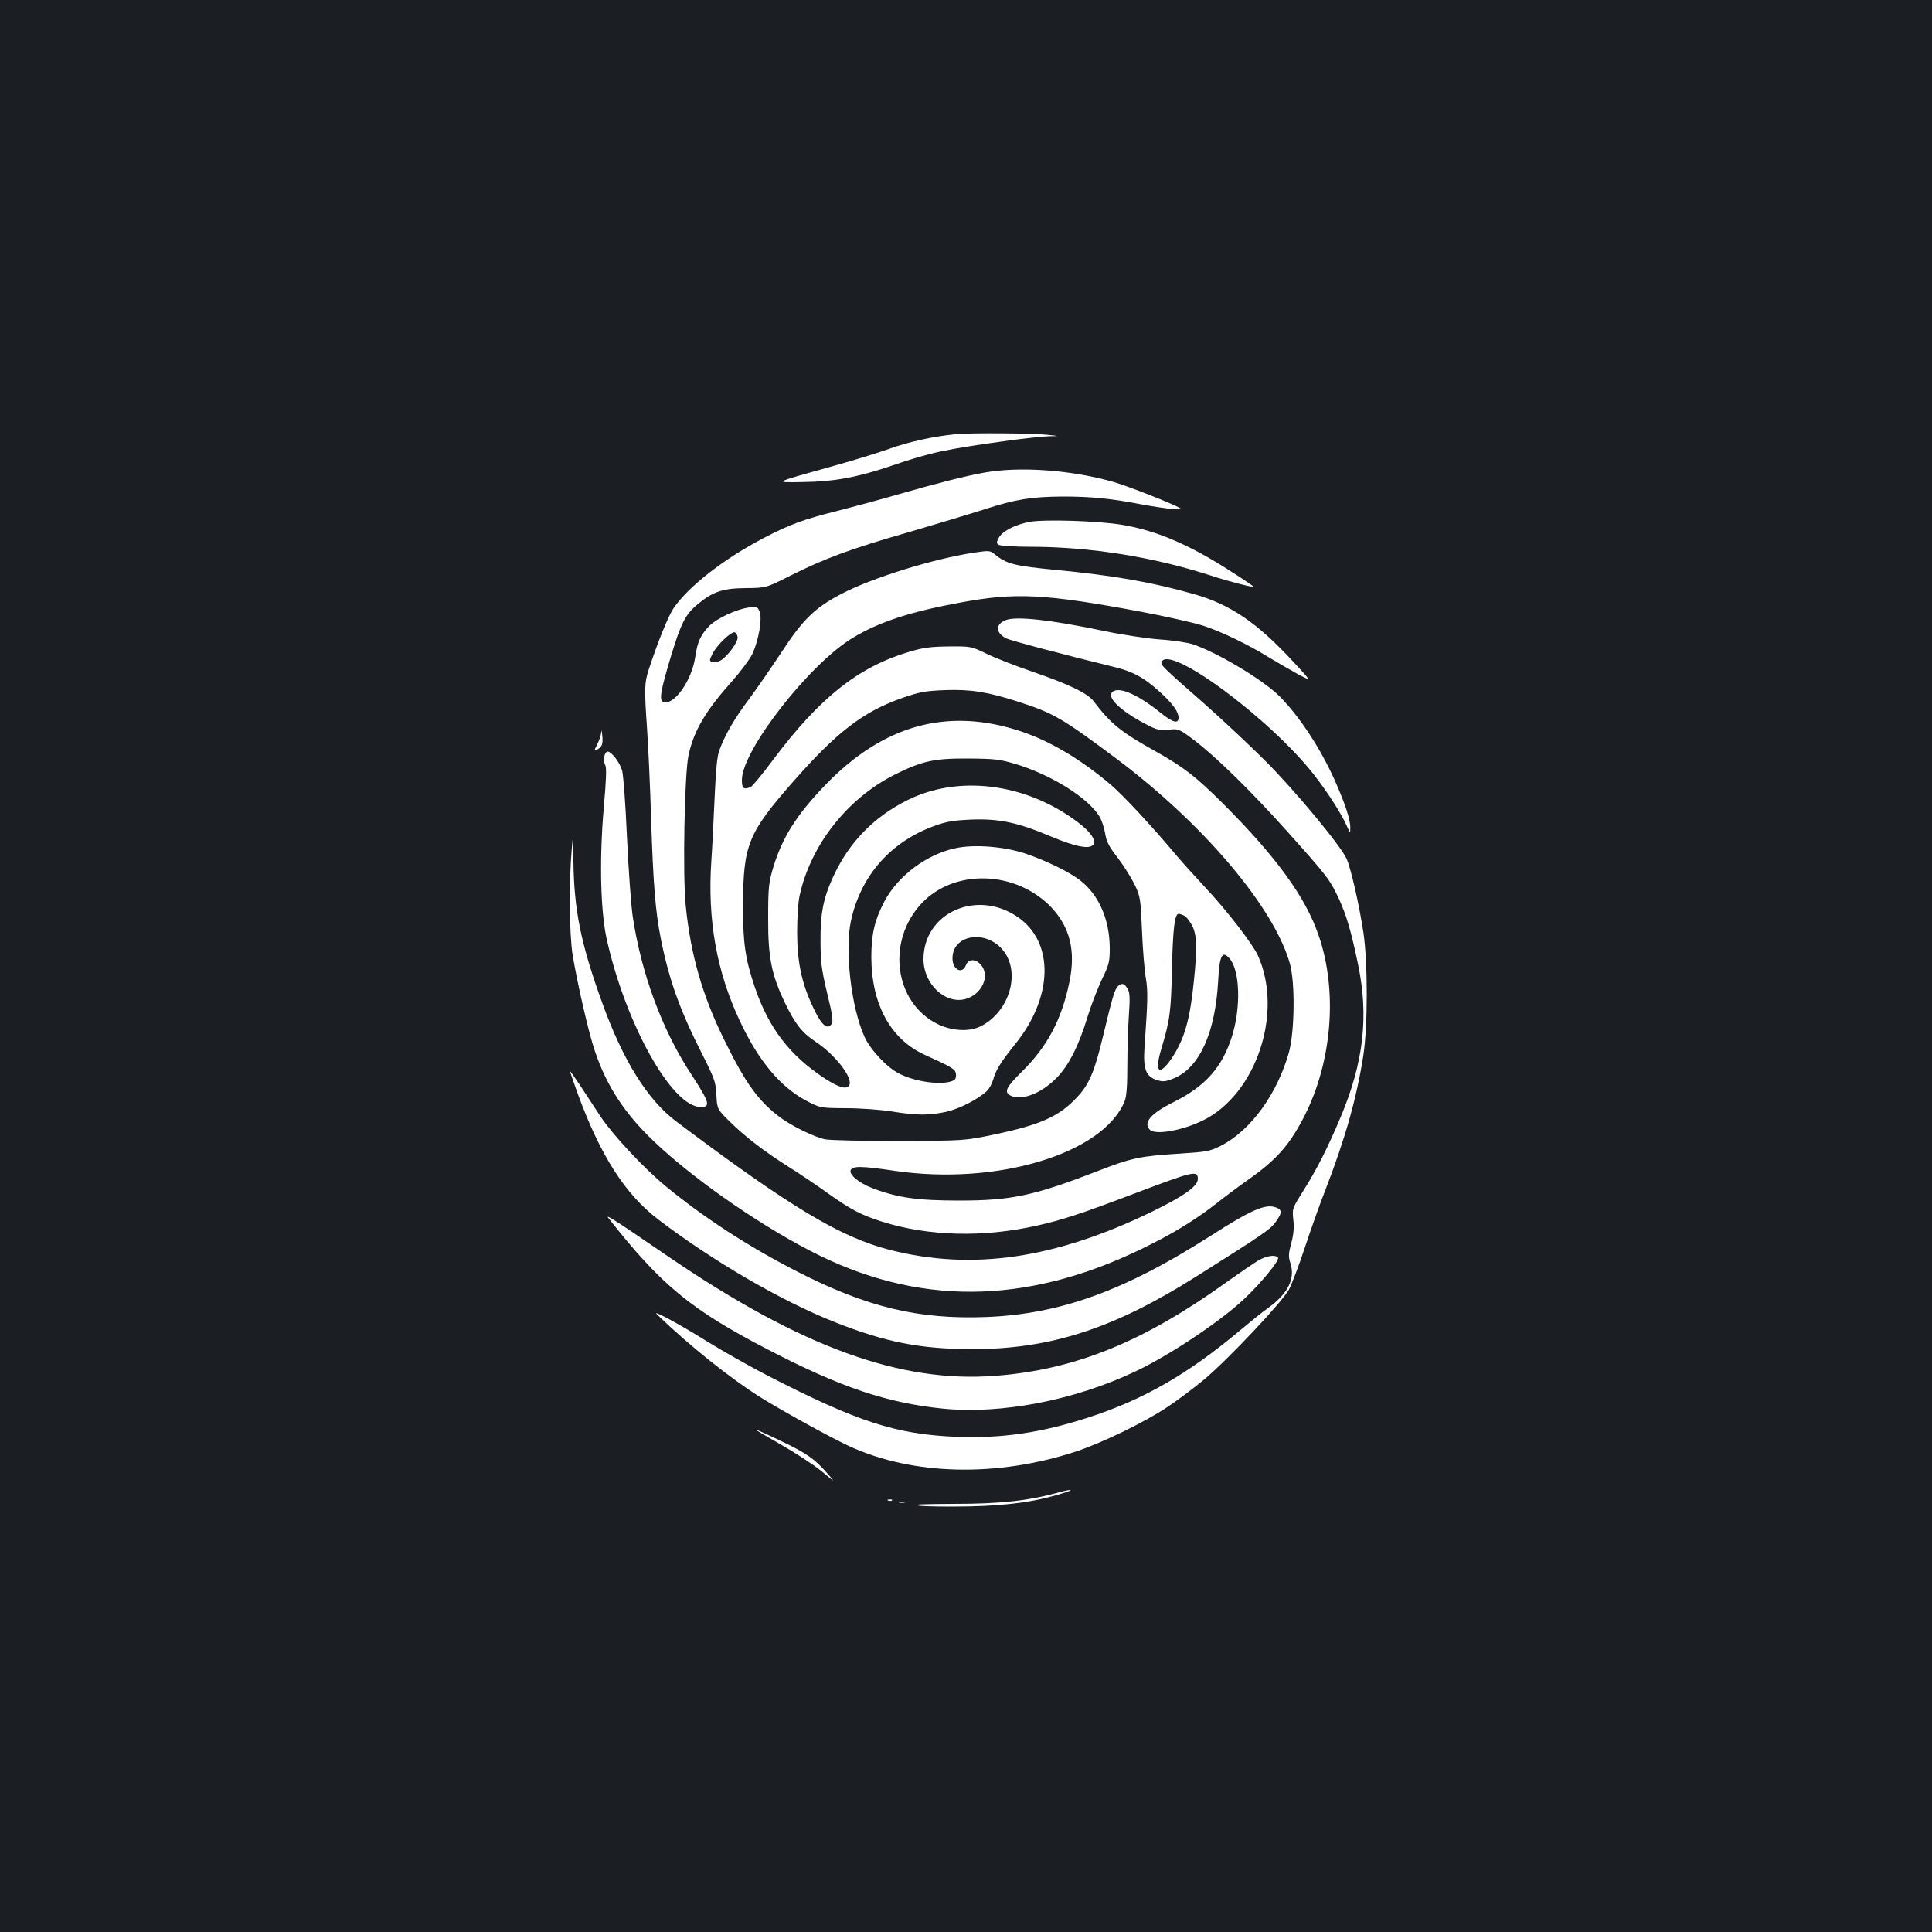 <?xml version="1.0" standalone="no"?>
<!DOCTYPE svg PUBLIC "-//W3C//DTD SVG 20010904//EN"
 "http://www.w3.org/TR/2001/REC-SVG-20010904/DTD/svg10.dtd">
<svg version="1.0" xmlns="http://www.w3.org/2000/svg"
 width="1000pt" height="1000pt" viewBox="0 0 1000 1000"
 preserveAspectRatio="xMidYMid meet">
<rect width="100%" height="100%" fill="#1b1f23"/>
<g transform="translate(0,1000) scale(0.1,-0.1)"
fill="#ffffff" stroke="none">
<path d="M4950 7753 c-116 -11 -247 -40 -344 -75 -61 -22 -205 -66 -321 -98
-286 -80 -283 -78 -125 -75 158 2 281 25 457 85 198 68 278 85 606 130 81 11
174 21 205 22 57 1 57 1 -13 8 -71 8 -401 10 -465 3z"/>
<path d="M5096 7554 c-100 -18 -238 -53 -451 -114 -93 -27 -234 -65 -313 -85
-173 -43 -245 -70 -376 -138 -210 -110 -390 -250 -469 -364 -27 -39 -83 -177
-129 -318 -23 -71 -23 -100 -9 -305 6 -85 16 -294 21 -465 11 -341 22 -481 51
-627 42 -209 98 -367 213 -593 65 -129 71 -146 74 -213 4 -73 4 -73 70 -138
78 -77 176 -153 311 -238 54 -34 143 -94 197 -133 118 -84 171 -112 282 -147
239 -75 521 -82 798 -20 130 29 235 63 510 168 302 114 324 120 324 74 0 -38
-71 -88 -234 -168 -503 -245 -932 -308 -1358 -200 -258 66 -515 220 -1106 664
-150 112 -278 317 -387 621 -109 302 -144 476 -147 728 -1 152 -1 152 -9 57
-15 -175 -12 -437 5 -544 26 -154 83 -403 115 -496 61 -182 155 -325 309 -471
214 -203 576 -452 857 -589 549 -267 1112 -247 1717 62 133 67 243 137 338
212 36 29 110 84 165 123 145 102 213 181 289 331 141 281 170 643 72 928 -67
199 -220 409 -495 684 -143 142 -203 189 -355 274 -175 98 -226 139 -315 256
-32 42 -125 87 -316 153 -88 30 -196 72 -240 94 -79 38 -81 38 -195 37 -94 -1
-131 -6 -205 -28 -264 -79 -463 -238 -703 -558 -55 -74 -108 -138 -117 -142
-37 -14 -45 -7 -45 37 0 153 349 600 573 735 137 83 299 136 562 184 282 52
430 45 930 -48 132 -25 279 -58 327 -74 96 -32 232 -98 335 -162 38 -23 103
-61 145 -84 78 -42 78 -42 -19 62 -185 200 -324 295 -510 348 -216 62 -422 98
-717 126 -215 21 -257 31 -317 81 -25 20 -30 20 -105 9 -212 -32 -528 -130
-687 -213 -139 -72 -202 -134 -312 -303 -51 -77 -127 -187 -169 -244 -76 -101
-123 -183 -153 -264 -11 -28 -18 -106 -24 -241 -5 -110 -12 -258 -17 -329 -21
-306 27 -576 149 -834 96 -204 207 -336 340 -408 74 -39 74 -39 209 -40 76 0
180 -8 237 -17 128 -21 195 -21 283 -1 66 15 162 64 208 107 12 11 27 39 33
60 13 48 39 90 113 182 198 245 204 528 13 659 -212 145 -487 21 -487 -219 0
-128 112 -234 217 -206 83 23 128 116 83 174 -28 35 -67 36 -80 2 -19 -50 -70
-25 -70 35 0 120 166 150 257 47 99 -113 42 -320 -109 -398 -60 -31 -151 -26
-226 11 -224 112 -265 430 -81 625 171 181 491 169 673 -24 94 -102 124 -222
92 -380 -40 -197 -115 -339 -250 -471 -78 -77 -90 -102 -57 -120 57 -30 159 9
240 91 63 64 116 169 161 319 18 58 51 143 73 190 38 78 41 91 41 165 -1 144
-55 270 -149 345 -55 44 -178 105 -288 142 -108 36 -262 49 -360 28 -149 -31
-300 -143 -370 -277 -50 -96 -67 -168 -67 -288 1 -243 99 -423 275 -504 144
-65 160 -75 163 -100 2 -13 -2 -27 -9 -31 -48 -30 -195 -13 -285 33 -63 32
-148 122 -179 190 -69 150 -104 451 -70 603 52 235 208 410 437 491 57 21 98
27 188 31 143 5 238 -15 413 -89 127 -53 200 -67 217 -39 14 23 -19 69 -89
120 -266 197 -612 240 -875 108 -174 -87 -301 -218 -382 -393 -52 -112 -68
-191 -67 -335 0 -105 5 -146 31 -256 36 -149 38 -167 18 -183 -21 -18 -52 16
-92 105 -55 118 -78 228 -78 379 0 72 5 157 13 190 57 261 247 502 491 625
142 71 204 85 380 84 139 -1 164 -4 245 -28 186 -56 375 -174 435 -271 12 -19
25 -58 30 -88 7 -44 20 -69 66 -128 31 -41 70 -103 87 -138 29 -60 31 -73 38
-240 4 -97 13 -207 20 -245 11 -66 10 -113 -7 -355 -8 -115 7 -154 66 -172 31
-9 44 -8 89 11 130 56 211 235 226 500 7 137 21 163 60 118 53 -62 59 -254 11
-404 -50 -158 -137 -256 -299 -337 -121 -60 -162 -108 -125 -145 28 -28 167
-4 273 48 277 135 419 559 286 854 -27 60 -162 235 -274 354 -53 57 -119 130
-145 161 -128 153 -275 311 -341 368 -154 131 -313 226 -465 277 -380 127
-715 35 -1017 -280 -146 -152 -219 -268 -266 -421 -24 -81 -27 -103 -27 -263
-1 -206 17 -296 89 -445 52 -107 87 -151 158 -198 97 -64 189 -181 174 -221
-11 -28 -52 -17 -128 32 -181 119 -290 260 -362 472 -50 148 -62 230 -61 430
1 305 27 369 253 627 230 263 370 371 573 441 89 31 119 36 219 40 130 5 220
-9 376 -59 186 -60 228 -84 513 -297 451 -338 817 -772 897 -1062 27 -99 24
-347 -5 -455 -60 -216 -199 -408 -354 -486 -55 -28 -73 -31 -211 -40 -206 -13
-249 -22 -422 -89 -333 -129 -449 -154 -720 -154 -214 0 -318 14 -449 64 -70
27 -122 70 -113 93 9 23 58 22 227 -3 529 -78 1080 88 1191 360 10 25 14 78
14 185 0 83 4 200 8 260 6 84 5 116 -5 134 -17 31 -32 36 -52 16 -17 -18 -26
-47 -79 -267 -42 -175 -70 -241 -132 -307 -93 -100 -190 -143 -428 -193 -152
-32 -152 -32 -492 -34 -188 0 -360 4 -385 9 -56 12 -170 68 -230 112 -112 83
-181 177 -290 400 -115 232 -176 446 -201 700 -16 162 -6 683 15 777 28 128
89 230 226 383 44 50 91 113 104 140 33 70 53 187 37 221 -11 25 -15 26 -59
19 -64 -10 -160 -55 -200 -94 -45 -46 -62 -83 -73 -159 -18 -125 -111 -256
-166 -235 -22 9 -14 56 37 227 55 182 77 226 143 280 78 64 128 81 247 82 105
1 105 1 230 64 177 89 317 141 615 226 143 42 316 94 385 116 166 54 249 67
410 68 147 0 249 -10 405 -40 125 -23 226 -34 205 -21 -38 23 -264 112 -345
136 -216 62 -485 82 -669 49z m-1278 -851 c4 -24 -53 -102 -89 -122 -14 -8
-33 -11 -43 -8 -15 6 -15 10 3 45 22 44 97 115 114 109 7 -2 13 -13 15 -24z
m2313 -1443 c10 -6 28 -29 40 -52 24 -47 26 -115 9 -281 -20 -201 -48 -299
-109 -395 -69 -105 -98 -88 -61 36 46 153 51 194 56 417 5 211 14 285 35 285
6 0 19 -5 30 -10z"/>
<path d="M5330 7299 c-73 -13 -142 -48 -160 -82 -13 -24 -13 -29 0 -37 8 -5
80 -10 160 -10 315 0 642 -53 940 -150 92 -30 212 -61 217 -56 2 1 -50 37
-115 78 -215 139 -388 213 -567 242 -120 20 -398 29 -475 15z"/>
<path d="M5205 6790 c-54 -21 -52 -66 3 -94 24 -12 304 -86 550 -146 105 -25
161 -55 246 -132 65 -59 96 -101 96 -133 0 -33 -30 -25 -92 25 -114 92 -210
136 -247 111 -39 -26 34 -98 169 -169 57 -30 71 -33 118 -29 52 6 54 5 134
-55 114 -87 294 -263 482 -473 206 -230 219 -247 266 -347 39 -85 63 -165 100
-343 55 -267 28 -503 -90 -785 -68 -162 -125 -274 -195 -385 -56 -89 -57 -91
-51 -147 5 -40 2 -76 -10 -121 -15 -56 -16 -71 -5 -105 26 -78 -11 -156 -110
-228 -30 -21 -99 -77 -154 -123 -269 -225 -497 -356 -785 -449 -241 -78 -445
-108 -680 -99 -313 13 -513 78 -979 318 -95 49 -237 130 -315 178 -140 88
-285 165 -256 138 170 -164 383 -334 542 -433 121 -75 364 -208 455 -250 330
-151 763 -161 1172 -27 134 44 359 153 476 232 50 33 135 97 188 141 123 103
404 401 439 466 14 27 51 123 81 214 30 91 77 224 105 295 105 271 165 484
199 705 23 151 23 478 0 633 -22 145 -65 333 -87 382 -30 67 -266 352 -420
506 -80 80 -219 210 -309 290 -215 189 -234 206 -229 221 33 100 562 -291 790
-583 70 -90 140 -199 169 -264 18 -40 18 -40 18 -8 1 40 -28 127 -82 248 -74
164 -181 327 -283 430 -86 86 -318 225 -449 270 -27 9 -104 21 -170 25 -67 5
-195 24 -290 44 -277 58 -457 78 -510 56z"/>
<path d="M3112 6210 c-1 -14 -10 -42 -21 -63 -18 -36 -18 -36 1 -26 25 13 30
29 25 75 -2 23 -4 28 -5 14z"/>
<path d="M3127 6083 c-3 -15 0 -34 6 -44 7 -12 5 -74 -8 -220 -23 -265 -17
-528 14 -674 97 -441 338 -875 488 -875 53 0 46 24 -52 174 -149 228 -256 519
-300 812 -9 60 -22 246 -30 414 -7 168 -19 322 -25 342 -12 42 -55 98 -75 98
-7 0 -15 -12 -18 -27z"/>
<path d="M2950 4456 c0 -3 19 -57 41 -119 118 -321 245 -518 416 -649 284
-216 633 -420 913 -531 259 -103 443 -140 710 -140 405 -1 735 106 1162 376
352 222 382 243 410 281 35 48 35 64 3 76 -54 21 -127 -11 -341 -148 -445
-284 -777 -404 -1161 -419 -350 -13 -617 51 -978 236 -252 129 -489 283 -685
446 -115 96 -268 261 -331 355 -31 47 -79 120 -107 163 -29 43 -52 76 -52 73z"/>
<path d="M3147 3698 c274 -349 428 -476 827 -683 380 -197 615 -276 906 -306
304 -30 683 43 1000 194 173 82 430 253 556 370 87 81 188 203 179 217 -11 17
-58 11 -100 -13 -22 -13 -97 -64 -167 -114 -431 -309 -782 -452 -1193 -484
-493 -39 -1005 147 -1690 613 -88 60 -181 123 -207 141 -80 54 -122 79 -111
65z"/>
<path d="M4040 2524 c74 -42 169 -104 210 -137 75 -62 75 -62 33 -14 -65 75
-109 106 -240 168 -68 33 -126 59 -130 59 -5 0 53 -34 127 -76z"/>
<path d="M5475 2274 c-154 -42 -297 -58 -540 -58 -166 -1 -221 -3 -180 -9 33
-5 152 -6 265 -4 206 5 347 25 490 71 58 18 31 19 -35 0z"/>
<path d="M4598 2233 c7 -3 16 -2 19 1 4 3 -2 6 -13 5 -11 0 -14 -3 -6 -6z"/>
<path d="M4653 2223 c9 -2 23 -2 30 0 6 3 -1 5 -18 5 -16 0 -22 -2 -12 -5z"/>
</g>
</svg>
